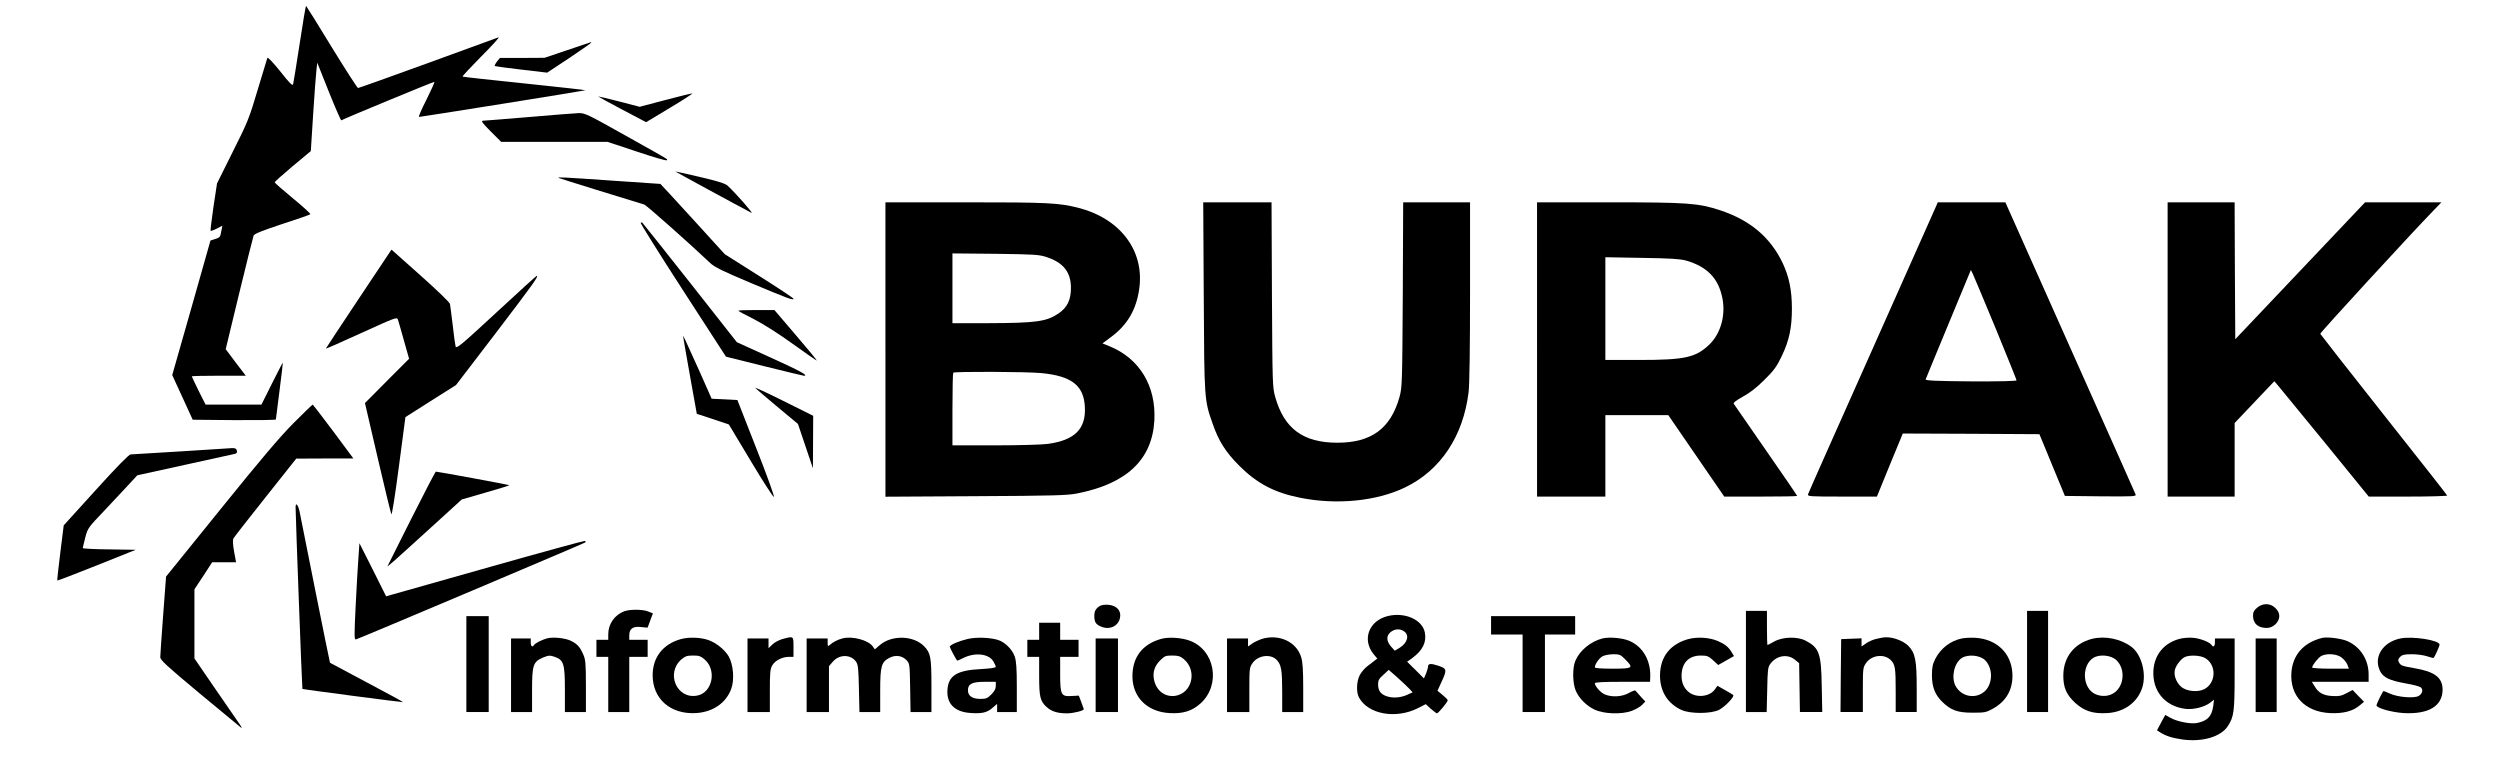 <svg version="1.0" xmlns="http://www.w3.org/2000/svg"
 width="1903pt" height="579pt" viewBox="0 0 1903 579"
 preserveAspectRatio="xMidYMid meet">

<g transform="translate(0,579) scale(0.1,-0.1)"
fill="#000000" stroke="none">
<path d="M2281 5457 c-25 -161 -47 -300 -50 -309 -5 -13 -29 11 -98 99 -57 71
-95 110 -98 102 -3 -8 -36 -118 -74 -244 -64 -216 -76 -245 -189 -470 l-120
-241 -27 -178 c-14 -98 -24 -180 -22 -183 3 -2 24 5 47 17 l43 22 -8 -39 c-9
-49 -9 -50 -49 -63 l-34 -11 -145 -512 -146 -512 78 -170 78 -170 316 -3 c174
-1 317 1 317 5 1 5 13 104 28 221 15 116 26 212 25 212 -2 0 -39 -72 -83 -160
l-80 -160 -213 0 -212 0 -53 105 c-28 58 -52 107 -52 110 0 3 92 5 205 5 l206
0 -77 101 -76 101 102 422 c56 231 106 430 110 441 6 16 54 35 216 89 115 37
212 71 216 75 4 4 -55 58 -132 121 -76 63 -139 118 -139 122 -1 4 61 59 137
123 l138 115 18 283 c10 155 21 306 25 336 l6 54 88 -221 c49 -122 92 -220 95
-218 26 15 705 296 709 293 2 -3 -25 -64 -61 -136 -37 -72 -62 -131 -56 -131
16 0 1264 200 1267 203 1 2 -208 25 -465 52 -257 26 -469 50 -472 52 -2 2 63
72 145 155 83 83 141 147 130 144 -11 -4 -254 -93 -540 -197 -286 -104 -524
-189 -530 -189 -5 1 -95 140 -200 311 -104 171 -192 312 -195 314 -3 2 -25
-128 -49 -288z"/>
<path d="M4320 5409 l-175 -59 -170 -1 -170 0 -23 -29 c-12 -16 -19 -31 -15
-33 5 -2 96 -15 203 -27 l195 -23 168 111 c92 62 167 114 167 117 0 3 -1 5 -2
4 -2 0 -82 -27 -178 -60z"/>
<path d="M5062 5028 l-193 -51 -157 41 c-86 22 -158 39 -159 38 -1 -1 80 -46
181 -99 l184 -97 183 110 c101 60 177 110 169 109 -8 0 -102 -23 -208 -51z"/>
<path d="M4025 4899 c-181 -15 -339 -28 -350 -28 -15 -1 -1 -20 60 -81 l80
-80 405 0 405 0 223 -74 c122 -41 224 -71 227 -66 6 11 43 -12 -317 190 -285
160 -306 170 -353 169 -27 -1 -198 -14 -380 -30z"/>
<path d="M5140 4485 c0 -2 495 -271 580 -315 22 -12 -117 147 -182 207 -17 16
-73 34 -211 66 -103 24 -187 43 -187 42z"/>
<path d="M4251 4436 c3 -3 540 -169 653 -203 16 -4 359 -309 502 -445 32 -31
93 -61 314 -154 284 -119 320 -132 320 -118 0 5 -118 83 -262 174 l-261 165
-244 268 c-134 147 -245 267 -246 267 -1 0 -166 11 -367 25 -375 26 -416 28
-409 21z"/>
<path d="M6740 3129 l0 -1120 688 4 c591 3 699 6 772 21 377 74 571 258 587
556 14 262 -113 472 -343 565 l-52 21 67 50 c123 91 191 208 213 366 41 290
-145 536 -467 617 -148 37 -234 41 -857 41 l-608 0 0 -1121z m1230 703 c125
-42 182 -114 182 -234 0 -92 -29 -150 -96 -195 -90 -61 -171 -72 -533 -73
l-273 0 0 266 0 265 328 -3 c303 -4 332 -6 392 -26z m-43 -882 c230 -22 323
-94 331 -258 9 -167 -77 -253 -282 -281 -43 -6 -223 -11 -402 -11 l-324 0 0
273 c0 151 3 276 6 280 10 10 562 8 671 -3z"/>
<path d="M9163 3533 c4 -788 4 -788 68 -969 45 -131 99 -216 203 -320 134
-134 267 -204 463 -243 278 -56 583 -26 799 79 269 130 442 389 483 725 7 57
11 335 11 768 l0 677 -254 0 -255 0 -3 -702 c-4 -682 -5 -705 -25 -780 -67
-240 -214 -348 -473 -348 -260 0 -405 107 -473 348 -21 75 -21 97 -25 780 l-3
702 -260 0 -260 0 4 -717z"/>
<path d="M11700 3130 l0 -1120 260 0 260 0 0 310 0 310 239 0 240 0 213 -310
213 -310 278 0 c152 0 277 2 277 5 0 3 -107 160 -238 348 -131 188 -241 347
-245 354 -5 7 21 27 70 54 54 29 105 69 164 128 73 72 94 101 132 181 56 117
77 214 77 360 0 139 -21 242 -69 345 -93 197 -247 328 -476 404 -167 55 -244
61 -849 61 l-546 0 0 -1120z m1133 677 c160 -46 246 -133 277 -282 28 -134
-12 -277 -102 -361 -102 -96 -186 -114 -530 -114 l-258 0 0 391 0 391 278 -5
c215 -3 290 -8 335 -20z"/>
<path d="M14741 4228 c-5 -13 -226 -509 -491 -1103 -265 -594 -485 -1088 -487
-1097 -5 -17 12 -18 259 -18 l265 0 98 240 99 240 520 -2 520 -3 97 -235 97
-235 272 -3 c257 -2 272 -1 266 15 -4 10 -228 514 -499 1120 l-492 1103 -258
0 -257 0 -9 -22z m448 -933 c88 -215 161 -395 161 -400 0 -6 -132 -9 -347 -8
-265 2 -347 6 -345 15 2 7 76 185 164 398 88 212 165 396 170 410 l10 25 13
-25 c7 -14 85 -201 174 -415z"/>
<path d="M16500 3130 l0 -1120 255 0 255 0 0 280 0 280 151 159 151 159 27
-31 c15 -18 177 -215 360 -439 l332 -408 300 0 c166 0 299 4 297 8 -1 5 -219
281 -483 615 -264 334 -481 611 -483 616 -3 8 694 766 867 944 l55 57 -290 0
-291 0 -494 -521 -494 -521 -3 521 -2 521 -255 0 -255 0 0 -1120z"/>
<path d="M4877 4093 c-2 -4 142 -235 322 -513 l327 -505 289 -72 c160 -40 296
-72 303 -73 42 -1 -20 33 -251 138 l-258 117 -354 450 c-195 247 -359 453
-364 458 -5 5 -11 5 -14 0z"/>
<path d="M2730 3515 c-137 -206 -250 -377 -250 -379 0 -2 122 51 270 119 262
119 271 123 279 102 4 -12 25 -84 46 -160 l39 -138 -168 -168 -168 -169 96
-413 c53 -228 100 -423 105 -433 4 -11 27 131 57 360 l50 379 192 122 193 122
310 405 c278 365 322 426 304 426 -3 0 -142 -126 -308 -280 -269 -249 -303
-277 -309 -257 -3 12 -14 85 -22 162 -9 77 -19 150 -21 162 -3 12 -100 106
-225 217 l-220 196 -250 -375z"/>
<path d="M5620 3425 c0 -3 53 -32 118 -64 72 -37 186 -109 297 -189 99 -72
182 -128 183 -127 2 2 -70 89 -160 194 l-163 191 -137 0 c-76 0 -138 -2 -138
-5z"/>
<path d="M5204 3205 c2 -16 26 -150 52 -297 l48 -268 122 -40 122 -41 168
-280 c92 -154 171 -276 175 -272 5 5 -56 173 -135 373 l-143 365 -98 5 -98 5
-93 210 c-52 116 -101 224 -109 240 l-16 30 5 -30z"/>
<path d="M5750 2836 c8 -8 84 -73 169 -144 l155 -129 57 -169 57 -169 1 200 1
200 -227 113 c-126 63 -221 107 -213 98z"/>
<path d="M2233 2568 c-105 -106 -249 -276 -555 -655 l-414 -512 -22 -293 c-12
-161 -22 -305 -22 -320 0 -22 45 -64 297 -274 164 -136 307 -254 318 -263 10
-9 3 7 -16 34 -20 28 -104 150 -187 271 l-152 222 0 263 0 263 68 103 67 103
91 0 91 0 -15 81 c-9 49 -11 88 -6 99 5 10 115 151 244 313 l235 296 218 1
217 0 -152 205 c-84 112 -155 204 -158 205 -3 0 -69 -64 -147 -142z"/>
<path d="M1375 2354 c-198 -12 -369 -23 -381 -23 -13 -1 -102 -91 -265 -271
l-244 -269 -26 -208 c-14 -114 -25 -210 -23 -212 2 -2 137 50 300 115 l297
119 -201 3 c-111 1 -202 6 -202 10 0 4 9 40 19 80 19 72 21 75 148 208 70 75
155 165 188 201 l60 65 360 79 c198 43 370 81 382 84 15 4 20 10 16 25 -4 15
-13 20 -37 19 -17 -1 -193 -12 -391 -25z"/>
<path d="M3129 1838 l-181 -361 49 41 c26 23 154 138 283 256 l235 214 183 53
c100 28 181 54 179 56 -4 3 -544 103 -559 103 -4 0 -89 -163 -189 -362z"/>
<path d="M2250 1928 c1 -93 49 -1380 52 -1382 5 -4 763 -103 766 -101 2 2
-122 69 -275 150 -153 82 -279 149 -281 150 -1 1 -52 249 -112 551 -60 302
-114 573 -120 602 -12 52 -30 71 -30 30z"/>
<path d="M3745 1479 c-385 -109 -724 -204 -753 -213 l-53 -15 -101 202 -102
202 -8 -115 c-5 -63 -14 -229 -21 -368 -11 -225 -11 -253 3 -249 28 8 1735
730 1743 737 5 4 5 10 0 13 -4 2 -323 -85 -708 -194z"/>
<path d="M8375 1179 c-32 -18 -45 -40 -45 -75 0 -46 9 -63 41 -79 69 -36 144
-4 155 66 9 51 -26 89 -86 95 -25 3 -54 -1 -65 -7z"/>
<path d="M17181 1164 c-24 -20 -31 -34 -31 -62 1 -59 38 -92 105 -92 48 0 95
44 95 90 0 22 -9 41 -29 61 -39 39 -96 40 -140 3z"/>
<path d="M4755 1138 c-76 -27 -125 -97 -125 -176 l0 -42 -45 0 -45 0 0 -65 0
-65 45 0 45 0 0 -210 0 -210 80 0 80 0 0 210 0 210 70 0 70 0 0 65 0 65 -70 0
-70 0 0 33 c0 52 28 71 90 64 27 -3 50 -5 50 -4 0 1 9 26 20 55 l20 53 -35 14
c-40 17 -136 18 -180 3z"/>
<path d="M13290 755 l0 -385 79 0 79 0 4 169 c3 153 5 172 24 198 48 65 134
78 191 28 l28 -23 3 -186 3 -186 85 0 85 0 -4 198 c-4 249 -19 291 -122 345
-63 33 -175 30 -239 -6 -27 -15 -50 -27 -52 -27 -2 0 -4 59 -4 130 l0 130 -80
0 -80 0 0 -385z"/>
<path d="M15430 755 l0 -385 80 0 80 0 0 385 0 385 -80 0 -80 0 0 -385z"/>
<path d="M10565 1101 c-147 -36 -200 -182 -107 -293 l26 -31 -21 -16 c-12 -9
-37 -29 -57 -44 -20 -15 -45 -46 -56 -67 -24 -46 -27 -129 -6 -168 68 -129
281 -168 450 -82 l59 30 38 -35 c22 -19 43 -35 47 -35 10 0 82 86 82 99 0 6
-18 24 -39 41 l-39 32 28 61 c46 99 45 107 -20 129 -59 20 -80 18 -80 -7 0 -9
-7 -32 -15 -52 l-16 -37 -64 64 -64 63 38 27 c80 59 111 120 97 195 -19 98
-151 157 -281 126z m123 -117 c42 -29 26 -88 -34 -125 l-37 -22 -28 31 c-37
42 -38 83 -3 111 32 25 71 27 102 5z m41 -438 l24 -26 -44 -20 c-52 -23 -116
-26 -164 -6 -39 17 -55 42 -55 89 0 28 8 42 41 71 l40 37 67 -59 c37 -33 78
-72 91 -86z"/>
<path d="M3550 735 l0 -365 85 0 85 0 0 365 0 365 -85 0 -85 0 0 -365z"/>
<path d="M11350 1030 l0 -70 120 0 120 0 0 -295 0 -295 85 0 85 0 0 295 0 295
115 0 115 0 0 70 0 70 -320 0 -320 0 0 -70z"/>
<path d="M7910 985 l0 -65 -45 0 -45 0 0 -65 0 -65 45 0 45 0 0 -145 c0 -160
8 -192 56 -236 38 -35 84 -49 156 -49 48 0 128 20 128 32 0 2 -9 26 -19 53
l-19 50 -55 -3 c-80 -5 -87 8 -87 170 l0 128 70 0 70 0 0 65 0 65 -70 0 -70 0
0 65 0 65 -80 0 -80 0 0 -65z"/>
<path d="M4165 931 c-37 -10 -92 -37 -100 -51 -12 -20 -25 -10 -25 20 l0 30
-75 0 -75 0 0 -280 0 -280 80 0 80 0 0 163 c0 195 8 220 84 252 43 17 50 18
89 5 68 -24 77 -53 77 -252 l0 -168 80 0 80 0 0 198 c0 176 -3 202 -21 242
-25 56 -44 77 -91 101 -42 22 -138 32 -183 20z"/>
<path d="M5182 925 c-136 -38 -214 -139 -214 -275 0 -181 137 -299 330 -288
128 8 226 75 267 181 27 70 18 189 -19 252 -30 50 -94 102 -154 123 -59 21
-151 24 -210 7z m183 -156 c93 -82 57 -253 -59 -274 -153 -29 -240 169 -120
275 30 25 43 30 89 30 46 0 59 -4 90 -31z"/>
<path d="M5957 926 c-26 -7 -61 -26 -77 -41 l-30 -29 0 37 0 37 -80 0 -80 0 0
-280 0 -280 85 0 85 0 0 163 c0 141 3 166 19 193 22 37 76 64 125 64 l36 0 0
75 c0 85 2 84 -83 61z"/>
<path d="M6415 931 c-36 -9 -74 -28 -97 -49 -17 -14 -18 -13 -18 16 l0 32 -80
0 -80 0 0 -280 0 -280 85 0 85 0 0 175 0 174 30 35 c50 57 137 56 177 -2 15
-23 18 -54 21 -204 l4 -178 79 0 79 0 0 163 c0 188 9 219 73 251 47 23 95 15
128 -20 23 -25 24 -31 27 -210 l3 -184 80 0 79 0 0 200 c0 214 -6 248 -53 298
-80 86 -250 91 -342 10 l-36 -31 -15 22 c-34 48 -155 81 -229 62z"/>
<path d="M7365 926 c-68 -16 -135 -45 -135 -59 0 -8 44 -90 55 -105 2 -2 22 6
45 18 90 46 195 35 231 -24 10 -17 19 -36 19 -42 0 -7 -41 -13 -114 -17 -181
-9 -246 -49 -254 -156 -8 -106 53 -169 172 -178 87 -7 130 2 171 39 l35 30 0
-31 0 -31 75 0 75 0 0 188 c0 145 -4 199 -16 235 -19 55 -76 111 -131 127 -63
18 -164 21 -228 6z m215 -357 c0 -22 -10 -41 -34 -65 -30 -30 -40 -34 -84 -34
-61 0 -94 23 -94 65 0 49 31 65 128 65 l84 0 0 -31z"/>
<path d="M8839 927 c-144 -41 -219 -139 -219 -286 1 -158 112 -269 281 -279
104 -6 172 15 237 73 159 143 110 412 -87 480 -64 22 -157 27 -212 12z m172
-154 c105 -88 63 -262 -67 -280 -78 -10 -144 41 -160 125 -11 55 5 103 46 144
35 35 42 38 93 38 46 0 61 -5 88 -27z"/>
<path d="M9603 926 c-22 -8 -55 -23 -72 -35 l-31 -22 0 30 0 31 -80 0 -80 0 0
-280 0 -280 85 0 85 0 0 169 c0 159 1 170 23 202 41 61 139 75 186 25 34 -36
41 -79 41 -243 l0 -153 80 0 80 0 0 183 c0 133 -4 197 -15 233 -35 119 -170
181 -302 140z"/>
<path d="M12197 930 c-88 -23 -171 -90 -205 -169 -24 -55 -22 -175 4 -232 27
-58 79 -110 140 -140 71 -34 208 -39 285 -10 31 12 66 32 79 46 l24 25 -35 38
c-18 20 -37 41 -40 45 -3 4 -26 -4 -50 -18 -51 -29 -129 -34 -183 -11 -32 13
-76 63 -76 85 0 8 64 11 210 11 l210 0 1 23 c9 131 -51 242 -157 288 -51 23
-153 32 -207 19z m174 -159 c66 -66 60 -71 -96 -71 -88 0 -135 4 -135 10 0 24
32 70 58 84 15 9 51 15 81 16 49 0 57 -3 92 -39z"/>
<path d="M12850 925 c-138 -39 -213 -136 -214 -275 -1 -121 57 -215 163 -264
67 -31 228 -30 287 1 47 25 120 102 107 113 -4 4 -33 21 -64 38 l-56 32 -21
-30 c-41 -54 -139 -64 -196 -19 -37 29 -56 71 -56 124 0 98 54 155 147 155 47
0 58 -4 93 -36 l39 -36 60 34 60 34 -18 30 c-25 40 -49 60 -104 84 -63 28
-158 34 -227 15z"/>
<path d="M14279 926 c-25 -6 -60 -22 -77 -35 l-32 -22 0 31 0 31 -77 -3 -78
-3 -3 -277 -2 -278 85 0 85 0 0 169 c0 159 1 170 23 202 42 63 139 75 190 24
33 -34 37 -60 37 -241 l0 -154 80 0 80 0 0 183 c0 213 -11 267 -65 322 -37 36
-114 66 -169 64 -17 0 -52 -6 -77 -13z"/>
<path d="M14933 930 c-86 -18 -159 -74 -201 -154 -21 -42 -26 -65 -26 -126 0
-90 23 -148 79 -203 66 -64 116 -82 230 -82 92 0 104 2 154 30 107 59 157 153
149 275 -11 151 -120 254 -280 265 -35 2 -82 0 -105 -5z m176 -164 c62 -59 62
-179 0 -237 -69 -64 -180 -43 -224 41 -34 67 -9 175 49 212 47 29 136 21 175
-16z"/>
<path d="M15924 927 c-135 -35 -217 -139 -218 -277 -1 -92 23 -148 90 -210 70
-63 135 -84 244 -78 128 7 229 80 266 191 35 106 -3 253 -81 313 -81 61 -202
86 -301 61z m186 -162 c76 -73 57 -216 -35 -259 -43 -21 -101 -17 -141 9 -85
56 -85 213 0 267 48 30 136 21 176 -17z"/>
<path d="M16587 926 c-115 -32 -186 -119 -195 -235 -11 -159 85 -277 244 -297
61 -7 146 14 189 48 l28 22 -6 -49 c-11 -79 -45 -114 -127 -129 -49 -8 -146
11 -197 39 l-41 23 -32 -59 -31 -58 23 -15 c43 -28 93 -44 171 -55 150 -21
291 20 344 100 48 72 53 112 53 401 l0 268 -75 0 -75 0 0 -30 c0 -30 -13 -40
-25 -20 -14 22 -88 51 -142 55 -34 3 -78 -1 -106 -9z m200 -146 c87 -53 82
-189 -8 -236 -51 -26 -141 -16 -179 21 -36 34 -54 85 -45 125 8 36 49 88 79
100 39 16 119 11 153 -10z"/>
<path d="M17675 934 c-141 -36 -223 -129 -233 -264 -12 -177 103 -298 293
-308 99 -5 174 14 225 57 l35 29 -44 45 -43 45 -47 -25 c-38 -20 -56 -24 -108
-21 -70 4 -106 25 -136 77 l-19 31 216 0 216 0 0 55 c0 113 -62 211 -162 255
-47 20 -154 34 -193 24z m145 -146 c19 -13 40 -38 47 -55 l13 -33 -140 0 c-77
0 -140 4 -140 9 0 17 47 76 70 88 41 21 113 16 150 -9z"/>
<path d="M18271 930 c-134 -28 -205 -141 -155 -246 24 -50 70 -73 190 -95 59
-10 113 -24 121 -31 20 -17 12 -50 -17 -66 -35 -19 -156 -9 -215 17 -26 12
-49 21 -51 21 -6 0 -54 -98 -54 -109 0 -21 115 -53 207 -59 192 -10 297 54
296 182 -2 89 -61 134 -216 160 -97 17 -102 19 -117 46 -8 15 -6 24 10 40 16
16 33 20 90 20 38 0 90 -7 116 -16 25 -8 47 -14 49 -12 10 12 45 90 45 101 0
34 -206 66 -299 47z"/>
<path d="M8340 650 l0 -280 85 0 85 0 0 280 0 280 -85 0 -85 0 0 -280z"/>
<path d="M17170 650 l0 -280 80 0 80 0 0 280 0 280 -80 0 -80 0 0 -280z"/>
</g>
</svg>
